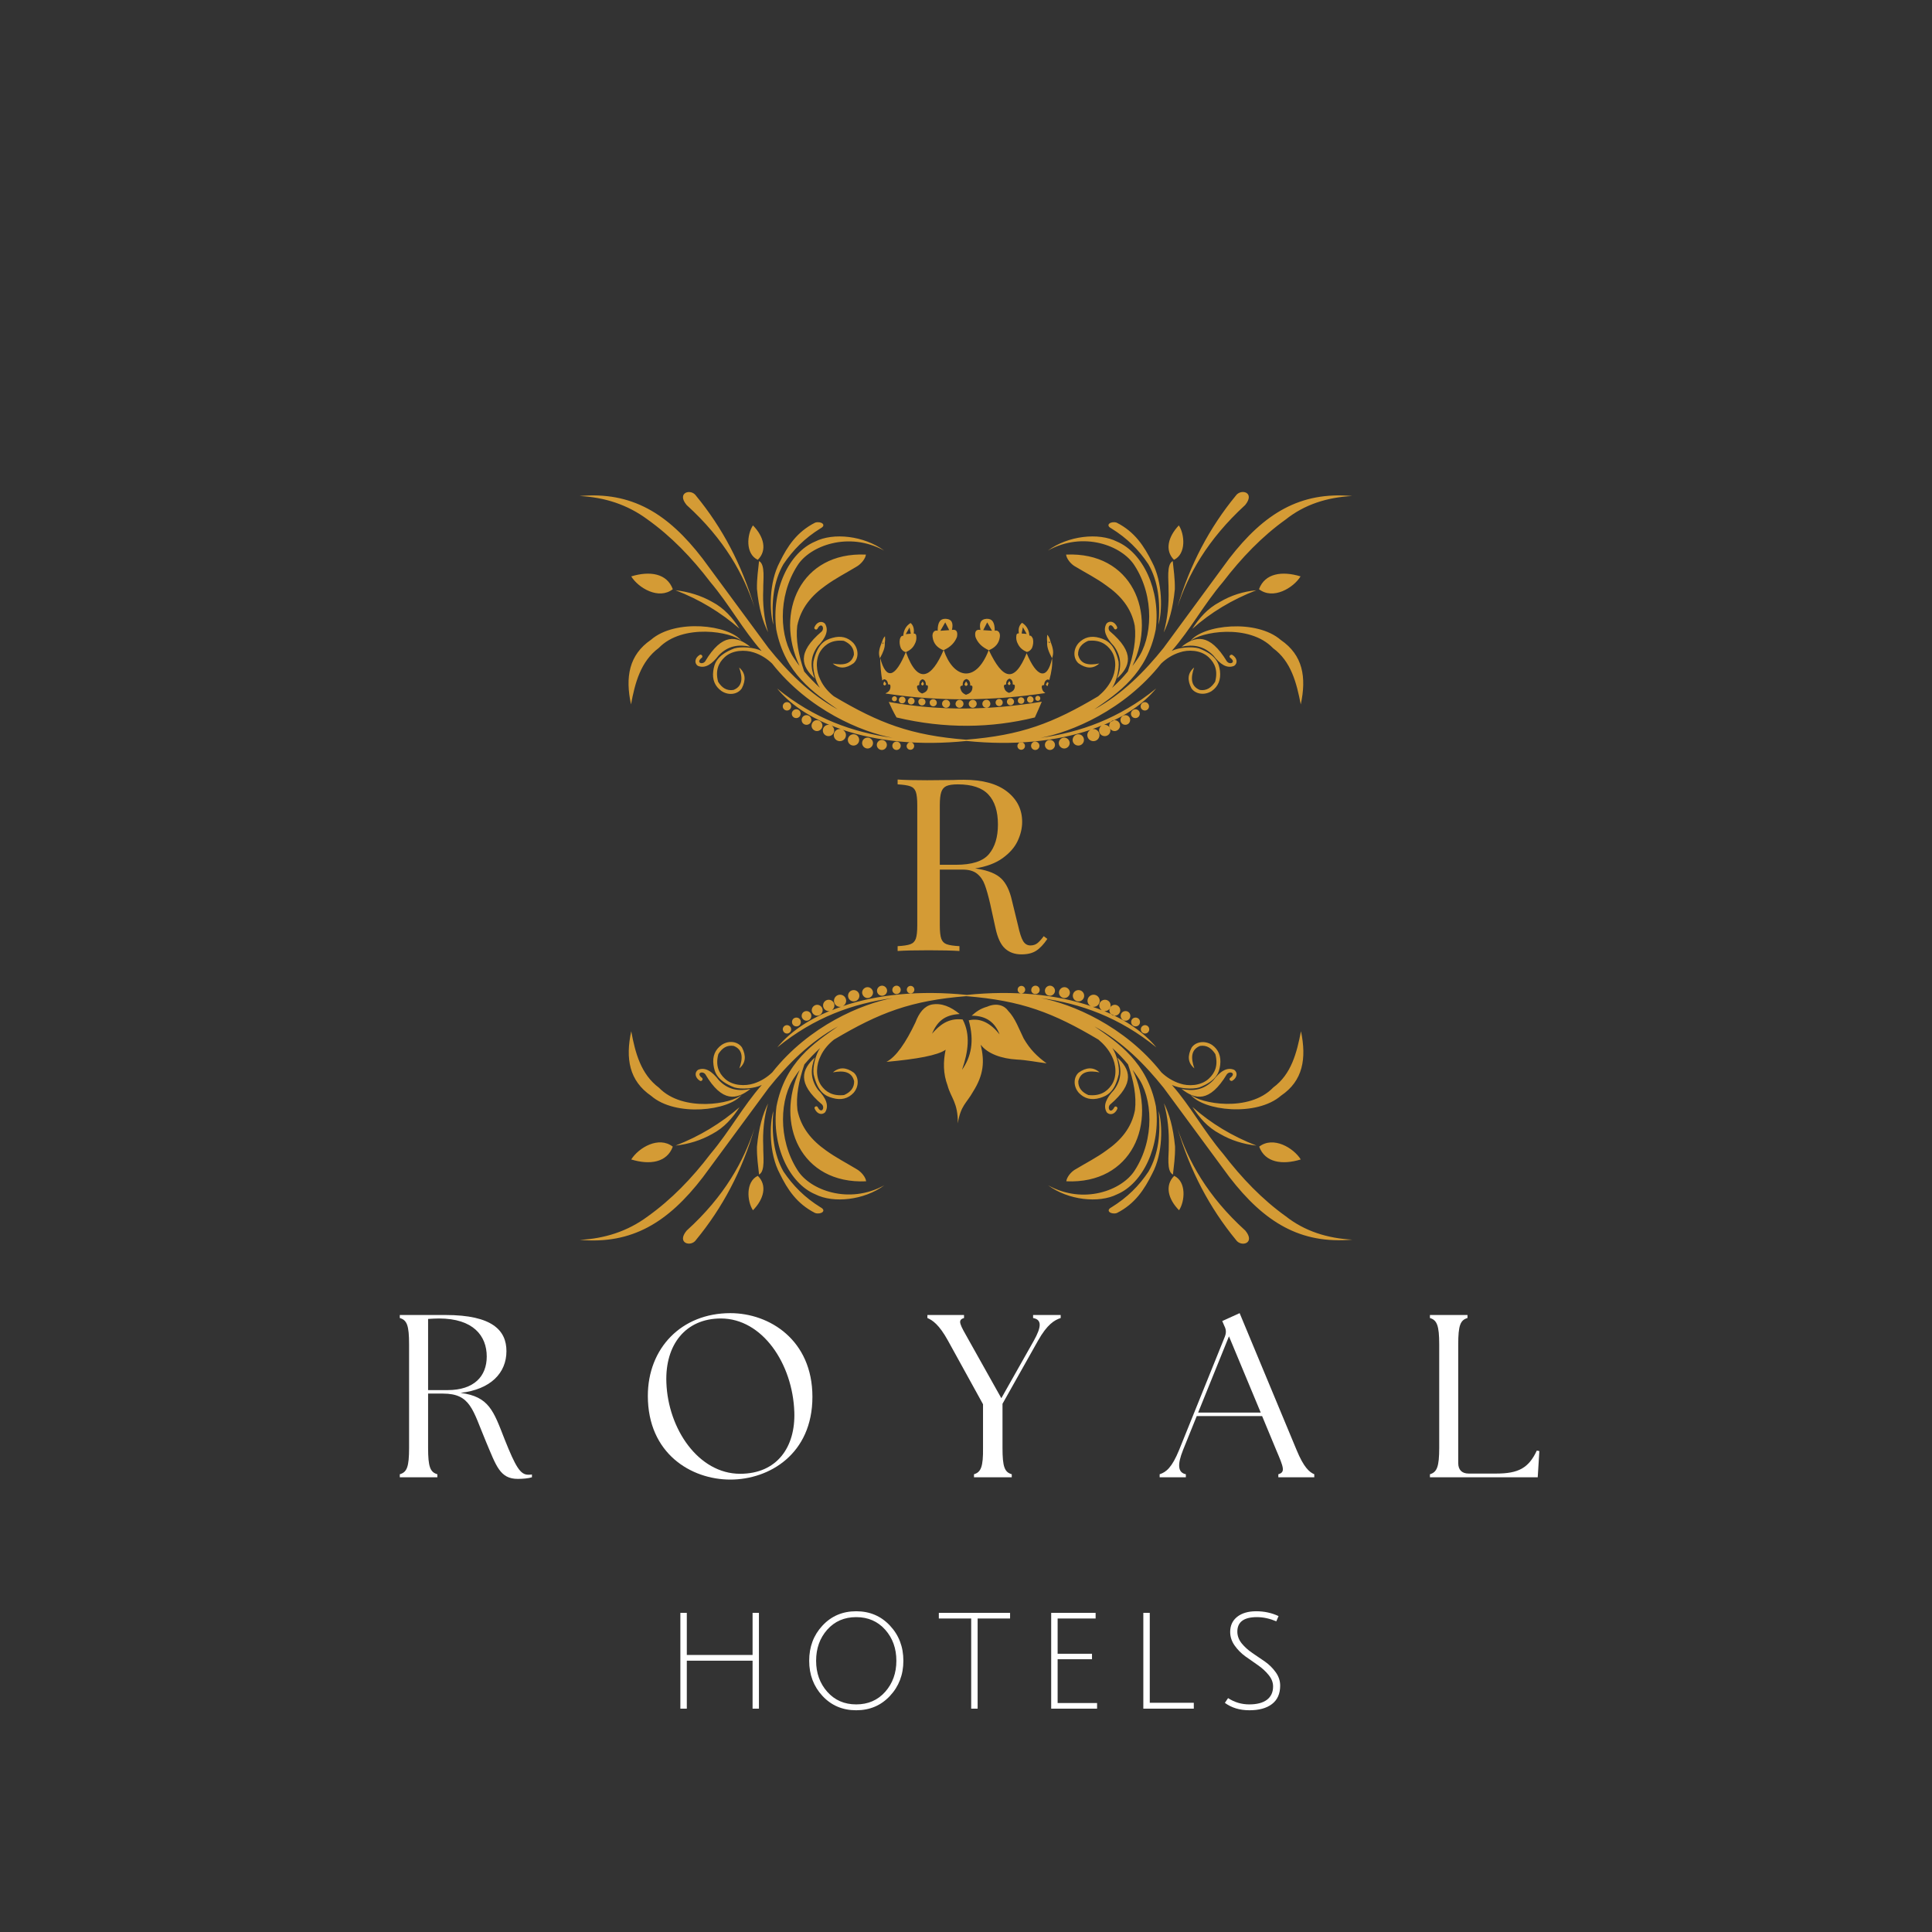 <svg xmlns="http://www.w3.org/2000/svg" xmlns:xlink="http://www.w3.org/1999/xlink" width="500" zoomAndPan="magnify" viewBox="0 0 375 375" height="500" preserveAspectRatio="xMidYMid meet" version="1.0"><rect x="0" y="0" width="375" height="375" fill="#333333" stroke="none"/><defs><g/><clipPath id="3089df6752"><path d="M 112.5 95 L 262.5 95 L 262.5 242 L 112.5 242 Z M 112.5 95 " clip-rule="nonzero"/></clipPath></defs><g clip-path="url(#3089df6752)"><path fill="#d49b35" d="M 152.75 136.281 C 153.199 136.281 153.566 136.648 153.566 137.098 C 153.566 137.547 153.199 137.91 152.75 137.91 C 152.301 137.91 151.934 137.547 151.934 137.098 C 151.934 136.648 152.301 136.281 152.75 136.281 Z M 201.434 135.059 C 201.148 135.059 200.945 135.266 200.945 135.551 C 200.945 135.836 201.148 136.039 201.434 136.039 C 201.719 136.039 201.922 135.836 201.922 135.551 C 201.922 135.266 201.719 135.059 201.434 135.059 Z M 199.965 135.141 C 199.598 135.141 199.355 135.426 199.355 135.793 C 199.355 136.16 199.641 136.406 200.008 136.406 C 200.375 136.406 200.617 136.121 200.617 135.754 C 200.578 135.387 200.293 135.141 199.965 135.141 Z M 198.172 135.344 C 197.809 135.344 197.562 135.629 197.562 135.996 C 197.562 136.363 197.848 136.609 198.215 136.609 C 198.582 136.609 198.824 136.324 198.824 135.957 C 198.824 135.629 198.539 135.344 198.172 135.344 Z M 196.137 135.508 C 195.73 135.508 195.445 135.836 195.445 136.199 C 195.445 136.609 195.77 136.895 196.137 136.895 C 196.543 136.895 196.828 136.566 196.828 136.199 C 196.828 135.836 196.504 135.508 196.137 135.508 Z M 193.938 135.672 C 193.531 135.672 193.246 135.996 193.246 136.363 C 193.246 136.77 193.57 137.055 193.938 137.055 C 194.344 137.055 194.629 136.73 194.629 136.363 C 194.629 135.996 194.344 135.672 193.938 135.672 Z M 191.453 135.836 C 191.004 135.836 190.676 136.199 190.676 136.609 C 190.676 137.055 191.043 137.383 191.453 137.383 C 191.898 137.383 192.227 137.016 192.227 136.609 C 192.227 136.16 191.859 135.793 191.453 135.836 Z M 188.805 135.836 C 188.395 135.836 188.031 136.199 188.031 136.609 C 188.031 137.016 188.395 137.383 188.805 137.383 C 189.211 137.383 189.578 137.016 189.578 136.609 C 189.578 136.199 189.25 135.836 188.805 135.836 Z M 173.609 135.141 C 173.895 135.141 174.098 135.344 174.098 135.629 C 174.098 135.914 173.895 136.121 173.609 136.121 C 173.324 136.121 173.121 135.914 173.121 135.629 C 173.121 135.387 173.363 135.141 173.609 135.141 Z M 175.117 135.223 C 175.48 135.223 175.766 135.508 175.766 135.875 C 175.766 136.242 175.48 136.527 175.117 136.527 C 174.75 136.527 174.465 136.242 174.465 135.875 C 174.465 135.508 174.75 135.223 175.117 135.223 Z M 176.867 135.426 C 177.234 135.426 177.52 135.711 177.52 136.078 C 177.52 136.445 177.234 136.73 176.867 136.73 C 176.5 136.73 176.215 136.445 176.215 136.078 C 176.258 135.711 176.543 135.426 176.867 135.426 Z M 178.945 135.551 C 179.352 135.551 179.637 135.875 179.637 136.242 C 179.637 136.648 179.312 136.934 178.945 136.934 C 178.578 136.934 178.254 136.609 178.254 136.242 C 178.211 135.875 178.539 135.551 178.945 135.551 Z M 181.145 135.711 C 181.551 135.711 181.836 136.039 181.836 136.406 C 181.836 136.812 181.512 137.098 181.145 137.098 C 180.738 137.098 180.453 136.77 180.453 136.406 C 180.41 136.039 180.738 135.711 181.145 135.711 Z M 183.629 135.836 C 184.078 135.836 184.402 136.199 184.402 136.609 C 184.402 137.055 184.039 137.383 183.629 137.383 C 183.223 137.383 182.855 137.016 182.855 136.609 C 182.855 136.16 183.184 135.836 183.629 135.836 Z M 186.238 135.836 C 186.645 135.836 187.012 136.16 187.012 136.609 C 187.012 137.016 186.684 137.383 186.238 137.383 C 185.828 137.383 185.465 137.055 185.465 136.609 C 185.504 136.16 185.828 135.836 186.238 135.836 Z M 186.277 196.82 C 184.527 195.395 182.734 194.621 180.82 194.988 C 179.395 195.312 178.414 196.535 177.684 198.449 C 175.809 202.402 173.934 205.129 172.059 206.109 C 177.926 205.578 182.039 204.844 183.547 203.746 C 183.059 206.066 183.059 208.391 183.914 210.672 C 184.566 213.117 185.953 213.973 185.91 218.047 C 186.48 214.543 187.582 214.176 188.844 211.934 C 190.961 208.594 191.125 206.027 190.352 202.77 C 191.695 204.559 194.465 205.496 197.398 205.66 C 199.191 205.742 201.23 206.148 203.145 206.395 C 201.309 205.051 199.965 203.746 198.703 201.586 C 197.809 199.793 197.074 197.637 195.688 196.207 C 194.996 195.191 193.488 194.578 191.613 195.395 C 190.188 195.801 189.375 196.453 188.602 197.145 C 191.574 197.145 193.164 198.57 194.02 200.773 C 192.309 198.652 190.352 197.512 188.031 198.043 C 189.172 202.117 188.477 205.172 186.727 207.656 C 187.949 204.113 188.395 200.773 186.848 197.879 C 184.039 197.555 182.367 198.98 180.898 200.648 C 181.879 198.367 183.223 196.984 186.277 196.82 Z M 170.836 127.688 C 172.02 132.168 173.812 131.434 175.809 126.586 C 176.461 126.301 177.113 125.895 177.52 125.078 C 177.844 124.508 177.926 123.98 177.844 123.41 C 177.805 123.125 177.723 123 177.355 122.961 C 177.477 122.066 177.273 121.371 176.746 120.922 C 175.891 121.453 175.402 122.27 175.32 123.41 C 174.992 123.367 174.789 123.613 174.668 124.062 C 174.547 124.672 174.625 125.242 174.871 125.852 C 175.117 126.219 175.402 126.504 175.848 126.586 C 178.211 133.145 180.898 131.434 183.141 126.219 C 181.879 125.73 181.184 124.875 181.023 123.695 C 180.859 122.797 181.391 122.227 182 122.43 C 182 120.719 182.531 120.066 183.59 120.109 C 184.812 120.191 185.055 121.004 184.77 122.27 C 185.586 122.105 185.953 122.555 185.75 123.613 C 185.34 124.711 184.484 125.609 183.184 126.18 C 184.934 131.477 189.293 132.941 191.898 126.219 C 193.164 125.73 193.895 124.875 194.059 123.695 C 194.223 122.797 193.691 122.227 193.082 122.43 C 193.082 120.719 192.551 120.066 191.492 120.109 C 190.312 120.191 190.027 121.004 190.312 122.27 C 189.496 122.105 189.129 122.555 189.332 123.613 C 189.742 124.754 190.598 125.609 191.941 126.219 C 194.629 131.883 196.871 132.699 199.273 126.789 C 201.188 131.434 203.266 132.207 204.203 127.77 C 203.59 126.586 203.145 125.566 203.266 124.59 C 203.184 124.062 203.227 123.695 203.266 123.207 C 203.672 123.613 203.797 124.141 203.918 124.59 C 204.449 125.934 204.57 126.75 204.203 127.77 C 204.324 128.91 204.121 130.375 203.672 132.004 C 203.59 131.965 203.512 131.883 203.387 131.883 C 202.859 132.004 202.695 132.453 202.656 132.984 C 202.328 132.941 202.164 133.105 202.207 133.43 C 202.289 133.918 202.449 134.246 202.859 134.488 L 202.859 134.531 C 192.633 136.039 182.324 136.199 171.898 134.613 L 171.898 134.57 C 172.426 134.328 172.793 134 172.836 133.391 C 172.836 133.023 172.875 132.777 172.387 132.859 C 172.305 132.207 172.059 131.883 171.57 131.844 C 171.449 131.922 171.328 132.004 171.246 132.086 C 171 130.699 170.879 129.273 170.836 127.688 L 170.797 127.77 C 170.473 126.832 170.594 126.059 171.121 124.793 C 171.285 124.348 171.406 123.855 171.773 123.492 C 171.816 123.98 171.816 124.305 171.734 124.793 C 171.816 125.691 171.406 126.629 170.836 127.688 Z M 171.285 124.957 L 171.449 124.957 L 171.449 124.59 C 171.449 124.551 171.328 124.875 171.285 124.957 Z M 175.809 123.082 L 176.785 123 L 176.543 121.781 Z M 184.242 122.309 L 183.469 120.801 L 182.531 122.43 Z M 190.84 122.309 L 192.551 122.43 L 191.613 120.801 Z M 199.805 123.367 C 199.723 122.227 199.234 121.414 198.379 120.883 C 197.848 121.332 197.602 122.023 197.766 122.922 C 197.359 122.961 197.316 123.082 197.277 123.367 C 197.195 123.898 197.277 124.469 197.602 125.039 C 198.012 125.852 198.664 126.262 199.312 126.547 C 199.762 126.465 200.047 126.18 200.293 125.812 C 200.535 125.242 200.617 124.633 200.496 124.02 C 200.332 123.57 200.09 123.328 199.805 123.367 Z M 199.273 123.043 L 198.539 121.738 L 198.297 122.961 Z M 203.797 124.793 C 203.754 124.754 203.59 124.387 203.59 124.387 L 203.59 124.793 Z M 202.207 136.199 C 201.801 137.18 201.352 138.195 200.863 139.258 C 192.387 141.332 183.469 141.496 174.016 139.258 C 173.406 138.195 172.914 137.18 172.508 136.242 C 182.57 138.074 192.43 137.832 202.207 136.199 Z M 178.414 132.984 C 178.09 132.984 177.926 133.145 178.008 133.473 C 178.129 134.043 178.375 134.367 178.984 134.613 C 179.555 134.41 179.965 134.164 180.086 133.594 C 180.125 133.227 180.207 132.984 179.719 132.984 C 179.719 132.332 179.516 131.965 179.066 131.84 C 178.539 132.004 178.414 132.453 178.414 132.984 Z M 178.902 132.617 C 178.824 132.617 178.781 132.656 178.781 132.738 C 178.824 132.902 178.902 132.984 179.027 133.062 C 179.188 133.023 179.27 132.941 179.312 132.777 C 179.312 132.699 179.352 132.617 179.23 132.617 C 179.23 132.453 179.188 132.332 179.066 132.332 C 178.945 132.371 178.902 132.492 178.902 132.617 Z M 186.848 133.062 C 186.523 133.062 186.32 133.27 186.398 133.594 C 186.562 134.203 186.809 134.57 187.5 134.855 C 188.109 134.652 188.602 134.367 188.723 133.715 C 188.762 133.309 188.844 133.023 188.316 133.062 C 188.355 132.371 188.109 131.922 187.582 131.801 C 186.969 131.965 186.848 132.453 186.848 133.062 Z M 187.336 132.656 C 187.254 132.656 187.176 132.699 187.215 132.82 C 187.254 132.984 187.336 133.105 187.5 133.145 C 187.664 133.105 187.785 133.023 187.824 132.82 C 187.824 132.699 187.867 132.656 187.703 132.656 C 187.703 132.453 187.664 132.332 187.5 132.332 C 187.379 132.371 187.336 132.535 187.336 132.656 Z M 195.281 132.859 C 194.957 132.859 194.793 133.023 194.875 133.348 C 194.996 133.918 195.242 134.246 195.852 134.488 C 196.422 134.285 196.828 134.043 196.953 133.473 C 196.992 133.105 197.074 132.859 196.586 132.859 C 196.586 132.207 196.383 131.844 195.934 131.719 C 195.402 131.922 195.281 132.371 195.281 132.859 Z M 195.73 132.535 C 195.648 132.535 195.605 132.574 195.605 132.656 C 195.648 132.82 195.73 132.902 195.852 132.984 C 196.016 132.941 196.098 132.859 196.137 132.699 C 196.137 132.617 196.176 132.535 196.055 132.535 C 196.055 132.371 196.016 132.25 195.891 132.25 C 195.77 132.289 195.73 132.414 195.73 132.535 Z M 203.512 132.617 C 203.512 132.535 203.43 132.453 203.348 132.414 C 203.184 132.453 203.145 132.574 203.145 132.699 C 203.062 132.699 203.02 132.738 203.02 132.82 C 203.062 132.984 203.102 133.062 203.266 133.145 L 203.348 133.145 C 203.387 132.941 203.469 132.777 203.512 132.617 Z M 171.531 132.656 C 171.449 132.656 171.406 132.738 171.449 132.777 C 171.488 132.941 171.57 132.984 171.734 133.062 C 171.855 132.984 171.98 132.902 171.98 132.738 C 171.98 132.617 171.98 132.574 171.855 132.574 C 171.855 132.414 171.773 132.289 171.652 132.289 C 171.531 132.414 171.488 132.535 171.531 132.656 Z M 152.75 200.609 C 153.199 200.609 153.566 200.242 153.566 199.793 C 153.566 199.348 153.199 198.98 152.75 198.98 C 152.301 198.98 151.934 199.348 151.934 199.793 C 151.977 200.242 152.301 200.609 152.75 200.609 Z M 222.25 200.609 C 221.801 200.609 221.434 200.242 221.434 199.793 C 221.434 199.348 221.801 198.98 222.25 198.98 C 222.699 198.98 223.066 199.348 223.066 199.793 C 223.066 200.242 222.699 200.609 222.25 200.609 Z M 262.5 240.613 C 252.398 241.512 245.43 237.273 238.629 228.473 L 225.875 211.16 C 222.25 206.637 217.934 202.238 212.434 199.223 C 217.035 202.441 222.656 206.109 224.367 214.746 C 225.348 222.445 221.844 229.695 216.832 231.816 C 213.289 233.605 207.34 232.957 203.43 230.062 C 210.312 233.891 217.809 231.039 220.254 227.172 C 224.207 221.059 223.715 213.035 220.785 208.961 C 220.5 208.512 220.172 208.105 219.848 207.656 C 224.734 218.086 219.645 229.859 206.973 229.289 C 207.016 228.598 207.828 227.414 208.887 226.887 C 210.844 225.703 212.879 224.684 214.754 223.301 C 217.566 221.344 219.645 218.902 220.293 215.477 C 220.621 212.789 220.051 209.816 218.949 206.598 C 218.012 205.457 216.996 204.398 215.895 203.418 C 216.793 204.684 217.32 207.129 217.156 208.512 C 216.344 212.098 214.797 212.707 213.492 213.117 C 211.82 213.605 210.477 213.238 209.418 212.137 C 208.277 210.875 208.359 209.082 209.375 208.188 C 210.801 207.168 212.188 207.047 213.41 208.145 C 211.332 207.738 209.742 207.984 209.297 209.855 C 209.254 211.16 210.027 212.016 211.25 212.547 C 213.41 212.789 214.797 211.977 215.73 210.629 C 216.914 208.918 216.586 206.516 215.812 205.008 C 215.16 203.664 214.184 202.605 213.207 201.789 C 204.367 196.535 198.254 194.211 187.539 193.355 C 176.828 194.211 170.715 196.535 161.875 201.789 C 160.855 202.605 159.879 203.664 159.27 205.008 C 158.492 206.516 158.207 208.918 159.348 210.629 C 160.285 211.977 161.672 212.789 163.832 212.547 C 165.055 212.016 165.828 211.16 165.785 209.855 C 165.34 208.023 163.75 207.738 161.672 208.145 C 162.934 207.047 164.277 207.168 165.703 208.188 C 166.684 209.043 166.805 210.836 165.664 212.137 C 164.605 213.238 163.262 213.605 161.59 213.117 C 160.285 212.75 158.738 212.098 157.922 208.512 C 157.719 207.129 158.289 204.684 159.188 203.418 C 158.086 204.438 157.066 205.496 156.133 206.598 C 155.031 209.816 154.461 212.789 154.785 215.477 C 155.48 218.902 157.559 221.344 160.328 223.301 C 162.242 224.684 164.238 225.703 166.195 226.887 C 167.254 227.457 168.066 228.598 168.109 229.289 C 155.438 229.859 150.348 218.086 155.234 207.656 C 154.91 208.062 154.582 208.512 154.297 208.961 C 151.363 213.035 150.875 221.059 154.828 227.172 C 157.23 231 164.77 233.852 171.652 230.062 C 167.742 232.957 161.793 233.605 158.25 231.816 C 153.199 229.695 149.734 222.445 150.715 214.746 C 152.383 206.148 158.047 202.441 162.648 199.223 C 157.148 202.238 152.832 206.637 149.207 211.16 L 136.414 228.516 C 129.652 237.312 122.645 241.551 112.539 240.656 C 117.348 240.41 121.789 239.027 125.738 236.094 C 130.305 232.832 134.297 228.719 137.922 223.953 C 141.629 219.551 144.234 214.703 147.859 210.59 C 146.477 211.281 143.949 211.484 142.566 211.078 C 139.102 209.734 138.695 208.105 138.492 206.719 C 138.246 205.008 138.816 203.703 140.082 202.809 C 141.547 201.832 143.297 202.199 144.031 203.34 C 144.848 204.926 144.766 206.312 143.504 207.371 C 144.234 205.375 144.195 203.703 142.402 203.012 C 141.098 202.809 140.16 203.418 139.43 204.602 C 138.859 206.762 139.469 208.227 140.691 209.367 C 142.199 210.793 144.684 210.836 146.312 210.305 C 147.738 209.855 148.961 209.043 149.898 208.145 C 157.066 199.062 167.336 194.824 173.281 193.723 C 165.582 194.781 158.086 197.43 150.875 203.297 C 153.238 200.406 156.742 198 161.062 196.211 C 160.98 196.211 160.898 196.25 160.855 196.25 C 160.246 196.25 159.758 195.762 159.758 195.148 C 159.758 194.539 160.246 194.051 160.855 194.051 C 161.469 194.051 161.957 194.539 161.957 195.148 C 161.957 195.559 161.754 195.883 161.469 196.086 C 162.039 195.844 162.609 195.637 163.219 195.434 L 163.059 195.434 C 162.406 195.434 161.875 194.906 161.875 194.254 C 161.875 193.602 162.406 193.07 163.059 193.07 C 163.707 193.07 164.238 193.602 164.238 194.254 C 164.238 194.703 163.992 195.066 163.629 195.273 C 170.266 193.031 178.539 192.176 187.664 193.113 C 196.789 192.176 205.059 193.031 211.699 195.273 C 211.332 195.066 211.086 194.703 211.086 194.254 C 211.086 193.602 211.617 193.07 212.27 193.07 C 212.922 193.07 213.449 193.602 213.449 194.254 C 213.449 194.906 212.922 195.434 212.27 195.434 L 212.105 195.434 C 212.719 195.637 213.289 195.844 213.859 196.086 C 213.574 195.883 213.367 195.559 213.367 195.148 C 213.367 194.539 213.859 194.051 214.469 194.051 C 215.082 194.051 215.57 194.539 215.57 195.148 C 215.57 195.762 215.082 196.25 214.469 196.25 C 214.387 196.25 214.305 196.25 214.266 196.211 C 218.582 198 222.047 200.406 224.449 203.297 C 217.238 197.43 209.703 194.781 202.043 193.723 C 207.949 194.824 218.258 199.062 225.426 208.145 C 226.363 209.043 227.586 209.855 229.012 210.305 C 230.641 210.875 233.086 210.793 234.633 209.367 C 235.855 208.227 236.469 206.762 235.898 204.602 C 235.164 203.461 234.227 202.809 232.922 203.012 C 231.133 203.746 231.133 205.375 231.824 207.371 C 230.52 206.27 230.48 204.926 231.293 203.34 C 232.027 202.238 233.777 201.871 235.246 202.809 C 236.508 203.703 237.039 205.008 236.836 206.719 C 236.633 208.062 236.266 209.734 232.762 211.078 C 231.375 211.484 228.891 211.281 227.465 210.59 C 231.09 214.703 233.656 219.551 237.406 223.953 C 241.031 228.68 245.023 232.832 249.586 236.094 C 253.254 238.984 257.691 240.371 262.5 240.613 Z M 224.898 215.641 C 225.305 220.043 224.855 224.035 222.941 227.375 C 221.07 230.184 218.828 232.426 215.73 234.34 C 214.43 235.031 215.773 235.809 216.793 235.441 C 220.336 233.648 222.129 230.836 223.637 227.82 C 225.793 223.789 225.633 218.207 224.898 215.641 Z M 228.566 219.023 C 231.008 227.293 234.797 234.461 239.891 240.656 C 240.867 242.121 243.762 241.348 241.723 238.863 C 234.309 232.141 230.641 225.336 228.566 219.023 Z M 252.52 200.16 C 251.703 204.355 250.645 208.512 247.141 211.078 C 242.457 215.969 232.922 214.215 231.051 212.422 C 233.492 215.641 243.922 216.781 248.648 212.668 C 252.926 209.773 253.617 205.457 252.52 200.16 Z M 216.871 205.254 C 217.727 207.371 217.77 209.488 216.223 211.566 C 214.754 213.117 214.02 214.621 214.836 215.926 C 215.445 216.539 216.426 216.293 216.871 215.234 C 216.996 214.867 216.508 214.582 216.301 214.906 C 215.57 216.332 214.836 215.113 215.445 214.418 C 220.418 210.184 219.316 207.535 216.871 205.254 Z M 229.34 211.363 C 231.988 213.441 234.758 214.094 238.137 208.512 C 238.707 207.777 240.055 208.309 238.75 209.246 C 238.465 209.531 238.871 209.938 239.199 209.773 C 240.176 209.164 240.258 208.145 239.562 207.656 C 238.137 207.047 236.793 207.984 235.488 209.695 C 233.656 211.566 231.578 211.852 229.34 211.363 Z M 227.668 227.984 C 227.832 226.395 228.117 224.562 228.074 222.527 C 227.711 218.738 226.934 216.172 225.918 214.133 C 226.691 216.902 226.934 219.758 226.855 222.402 C 226.895 224.238 226.363 227.332 227.668 227.984 Z M 243.883 222.363 C 239.156 220.531 235.043 218.047 231.457 214.867 C 232.801 216.945 234.391 218.82 236.793 220.082 C 238.953 221.344 241.316 222.078 243.883 222.363 Z M 252.477 225.051 C 251.094 222.812 247.141 220.449 244.41 222.566 C 245.551 225.664 248.895 226.152 252.477 225.051 Z M 228.852 234.91 C 229.992 233.199 230.316 229.371 227.914 228.23 C 226.039 230.105 226.73 232.75 228.852 234.91 Z M 198.254 192.828 C 198.664 192.828 198.988 192.5 198.988 192.094 C 198.988 191.688 198.664 191.359 198.254 191.359 C 197.848 191.359 197.523 191.688 197.523 192.094 C 197.523 192.5 197.848 192.828 198.254 192.828 Z M 200.984 192.949 C 201.434 192.949 201.801 192.582 201.801 192.137 C 201.801 191.688 201.434 191.32 200.984 191.32 C 200.535 191.32 200.168 191.688 200.168 192.137 C 200.129 192.582 200.496 192.949 200.984 192.949 Z M 203.797 193.277 C 204.324 193.277 204.773 192.828 204.773 192.297 C 204.773 191.77 204.324 191.32 203.797 191.32 C 203.266 191.32 202.816 191.77 202.816 192.297 C 202.816 192.867 203.266 193.277 203.797 193.277 Z M 206.605 193.723 C 207.176 193.723 207.664 193.234 207.664 192.664 C 207.664 192.094 207.176 191.605 206.605 191.605 C 206.035 191.605 205.547 192.094 205.547 192.664 C 205.547 193.234 206.035 193.723 206.605 193.723 Z M 209.336 194.375 C 209.945 194.375 210.438 193.887 210.438 193.277 C 210.438 192.664 209.945 192.176 209.336 192.176 C 208.727 192.176 208.234 192.664 208.234 193.277 C 208.234 193.887 208.727 194.375 209.336 194.375 Z M 216.383 197.145 C 216.953 197.145 217.441 196.656 217.441 196.086 C 217.441 195.516 216.953 195.027 216.383 195.027 C 215.812 195.027 215.324 195.516 215.324 196.086 C 215.324 196.656 215.812 197.145 216.383 197.145 Z M 218.461 198.125 C 218.992 198.125 219.398 197.715 219.398 197.188 C 219.398 196.656 218.992 196.25 218.461 196.25 C 217.934 196.25 217.523 196.656 217.523 197.188 C 217.523 197.676 217.934 198.125 218.461 198.125 Z M 220.418 199.223 C 220.906 199.223 221.273 198.855 221.273 198.367 C 221.273 197.879 220.906 197.512 220.418 197.512 C 219.93 197.512 219.562 197.879 219.562 198.367 C 219.562 198.855 219.93 199.223 220.418 199.223 Z M 150.102 215.641 C 149.367 218.168 149.207 223.789 151.363 227.82 C 152.832 230.836 154.664 233.648 158.207 235.441 C 159.27 235.809 160.57 235.031 159.27 234.34 C 156.172 232.426 153.93 230.145 152.059 227.375 C 150.184 224.035 149.734 220.043 150.102 215.641 Z M 146.434 219.023 C 144.359 225.336 140.691 232.141 133.277 238.863 C 131.238 241.309 134.133 242.121 135.109 240.656 C 140.203 234.461 144.031 227.293 146.434 219.023 Z M 122.523 200.16 C 121.383 205.457 122.113 209.773 126.391 212.707 C 131.117 216.824 141.547 215.641 143.992 212.465 C 142.117 214.258 132.586 215.969 127.898 211.121 C 124.395 208.512 123.297 204.355 122.523 200.16 Z M 158.168 205.254 C 155.684 207.535 154.582 210.184 159.555 214.379 C 160.164 215.07 159.43 216.293 158.699 214.867 C 158.453 214.543 157.965 214.867 158.129 215.191 C 158.574 216.254 159.555 216.496 160.164 215.887 C 160.98 214.582 160.285 213.074 158.777 211.527 C 157.273 209.488 157.312 207.371 158.168 205.254 Z M 145.66 211.363 C 143.422 211.852 141.344 211.566 139.551 209.695 C 138.246 207.984 136.902 207.047 135.477 207.656 C 134.785 208.145 134.867 209.164 135.844 209.773 C 136.168 209.98 136.535 209.531 136.293 209.246 C 135.027 208.309 136.332 207.777 136.902 208.512 C 140.203 214.094 143.012 213.441 145.66 211.363 Z M 147.332 227.984 C 148.594 227.332 148.105 224.238 148.145 222.445 C 148.023 219.758 148.27 216.945 149.082 214.176 C 148.066 216.211 147.289 218.738 146.926 222.566 C 146.883 224.562 147.168 226.395 147.332 227.984 Z M 131.117 222.363 C 133.645 222.078 136.047 221.344 138.207 220.121 C 140.609 218.859 142.199 216.984 143.543 214.906 C 139.957 218.004 135.844 220.531 131.117 222.363 Z M 122.523 225.051 C 126.105 226.152 129.449 225.664 130.59 222.566 C 127.859 220.449 123.949 222.77 122.523 225.051 Z M 146.148 234.91 C 148.27 232.75 148.961 230.062 147.086 228.23 C 144.684 229.371 145.008 233.199 146.148 234.91 Z M 176.746 192.828 C 177.152 192.828 177.477 192.5 177.477 192.094 C 177.477 191.688 177.152 191.359 176.746 191.359 C 176.336 191.359 176.012 191.688 176.012 192.094 C 176.012 192.5 176.336 192.828 176.746 192.828 Z M 174.016 192.949 C 174.465 192.949 174.832 192.582 174.832 192.137 C 174.832 191.688 174.465 191.32 174.016 191.32 C 173.566 191.32 173.199 191.688 173.199 192.137 C 173.199 192.582 173.566 192.949 174.016 192.949 Z M 171.203 193.277 C 171.734 193.277 172.184 192.828 172.184 192.297 C 172.184 191.77 171.734 191.32 171.203 191.32 C 170.676 191.32 170.227 191.77 170.227 192.297 C 170.227 192.867 170.676 193.277 171.203 193.277 Z M 168.395 193.723 C 168.965 193.723 169.453 193.234 169.453 192.664 C 169.453 192.094 168.965 191.605 168.395 191.605 C 167.824 191.605 167.336 192.094 167.336 192.664 C 167.375 193.234 167.824 193.723 168.395 193.723 Z M 165.703 194.375 C 166.316 194.375 166.805 193.887 166.805 193.277 C 166.805 192.664 166.316 192.176 165.703 192.176 C 165.094 192.176 164.605 192.664 164.605 193.277 C 164.605 193.887 165.094 194.375 165.703 194.375 Z M 158.617 197.145 C 159.188 197.145 159.676 196.656 159.676 196.086 C 159.676 195.516 159.188 195.027 158.617 195.027 C 158.047 195.027 157.559 195.516 157.559 196.086 C 157.559 196.656 158.047 197.145 158.617 197.145 Z M 156.539 198.125 C 157.066 198.125 157.477 197.715 157.477 197.188 C 157.477 196.656 157.066 196.25 156.539 196.25 C 156.008 196.25 155.602 196.656 155.602 197.188 C 155.602 197.676 156.051 198.125 156.539 198.125 Z M 154.582 199.223 C 155.07 199.223 155.438 198.855 155.438 198.367 C 155.438 197.879 155.07 197.512 154.582 197.512 C 154.094 197.512 153.727 197.879 153.727 198.367 C 153.727 198.855 154.094 199.223 154.582 199.223 Z M 222.211 136.281 C 221.762 136.281 221.395 136.648 221.395 137.098 C 221.395 137.547 221.762 137.91 222.211 137.91 C 222.656 137.91 223.023 137.547 223.023 137.098 C 223.023 136.648 222.656 136.281 222.211 136.281 Z M 262.461 96.277 C 252.355 95.379 245.391 99.617 238.586 108.418 L 225.836 125.773 C 222.211 130.293 217.891 134.695 212.391 137.707 C 216.996 134.488 222.617 130.824 224.328 122.188 C 225.305 114.488 221.801 107.234 216.793 105.117 C 213.246 103.324 207.301 103.977 203.387 106.867 C 210.273 103.039 217.77 105.891 220.215 109.762 C 224.164 115.871 223.676 123.898 220.742 127.973 C 220.457 128.418 220.133 128.828 219.805 129.273 C 224.695 118.848 219.602 107.074 206.934 107.645 C 206.973 108.336 207.789 109.516 208.848 110.047 C 210.801 111.227 212.84 112.246 214.715 113.633 C 217.523 115.586 219.602 118.031 220.254 121.453 C 220.578 124.141 220.008 127.117 218.91 130.336 C 217.973 131.477 216.953 132.535 215.855 133.512 C 216.75 132.25 217.281 129.805 217.117 128.418 C 216.301 124.836 214.754 124.223 213.449 123.816 C 211.781 123.328 210.438 123.695 209.375 124.793 C 208.234 126.059 208.316 127.848 209.336 128.746 C 210.762 129.766 212.148 129.887 213.367 128.785 C 211.293 129.195 209.703 128.949 209.254 127.074 C 209.215 125.773 209.988 124.918 211.211 124.387 C 213.367 124.141 214.754 124.957 215.691 126.301 C 216.871 128.012 216.547 130.414 215.773 131.922 C 215.121 133.27 214.145 134.328 213.164 135.141 C 204.324 140.398 198.215 142.719 187.5 143.574 C 176.785 142.719 170.676 140.398 161.836 135.141 C 160.816 134.328 159.84 133.27 159.227 131.922 C 158.453 130.414 158.168 128.012 159.309 126.301 C 160.246 124.957 161.633 124.141 163.789 124.387 C 165.012 124.918 165.785 125.773 165.746 127.074 C 165.297 128.91 163.707 129.195 161.633 128.785 C 162.895 129.887 164.238 129.766 165.664 128.746 C 166.641 127.891 166.766 126.098 165.625 124.793 C 164.562 123.695 163.219 123.328 161.551 123.816 C 160.246 124.184 158.699 124.836 157.883 128.418 C 157.68 129.805 158.25 132.25 159.145 133.512 C 158.047 132.492 157.027 131.434 156.09 130.336 C 154.992 127.117 154.422 124.141 154.746 121.453 C 155.438 118.031 157.516 115.586 160.285 113.633 C 162.203 112.246 164.199 111.227 166.152 110.047 C 167.211 109.477 168.027 108.336 168.066 107.645 C 155.398 107.074 150.305 118.848 155.195 129.273 C 154.867 128.867 154.543 128.418 154.258 127.973 C 151.324 123.898 150.836 115.871 154.785 109.762 C 157.191 105.934 164.727 103.082 171.613 106.867 C 167.699 103.977 161.754 103.324 158.207 105.117 C 153.156 107.234 149.695 114.488 150.672 122.188 C 152.344 130.781 158.004 134.488 162.609 137.707 C 157.109 134.695 152.789 130.293 149.164 125.773 L 136.371 108.418 C 129.609 99.617 122.602 95.379 112.5 96.277 C 117.309 96.52 121.746 97.906 125.699 100.84 C 130.262 104.098 134.254 108.215 137.879 112.98 C 141.586 117.379 144.195 122.227 147.82 126.344 C 146.434 125.648 143.91 125.445 142.523 125.852 C 139.062 127.199 138.652 128.828 138.449 130.211 C 138.207 131.922 138.777 133.227 140.039 134.125 C 141.508 135.102 143.258 134.734 143.992 133.594 C 144.805 132.004 144.723 130.621 143.461 129.559 C 144.195 131.555 144.152 133.227 142.363 133.918 C 141.059 134.125 140.121 133.512 139.387 132.332 C 138.816 130.172 139.43 128.703 140.652 127.562 C 142.156 126.137 144.645 126.098 146.273 126.629 C 147.699 127.074 148.922 127.891 149.855 128.785 C 157.027 137.871 167.293 142.109 173.242 143.207 C 165.543 142.148 158.047 139.5 150.836 133.633 C 153.199 136.527 156.703 138.93 161.02 140.723 C 160.938 140.723 160.855 140.684 160.816 140.684 C 160.203 140.684 159.715 141.172 159.715 141.781 C 159.715 142.395 160.203 142.883 160.816 142.883 C 161.426 142.883 161.918 142.395 161.918 141.781 C 161.918 141.375 161.711 141.047 161.426 140.844 C 161.996 141.09 162.566 141.293 163.18 141.496 L 163.016 141.496 C 162.363 141.496 161.836 142.027 161.836 142.68 C 161.836 143.332 162.363 143.859 163.016 143.859 C 163.668 143.859 164.199 143.332 164.199 142.68 C 164.199 142.23 163.953 141.863 163.586 141.66 C 170.227 143.902 178.496 144.758 187.621 143.82 C 196.746 144.758 205.02 143.902 211.656 141.66 C 211.293 141.863 211.047 142.23 211.047 142.68 C 211.047 143.332 211.578 143.859 212.227 143.859 C 212.879 143.859 213.41 143.332 213.41 142.68 C 213.41 142.027 212.879 141.496 212.227 141.496 L 212.066 141.496 C 212.676 141.293 213.246 141.09 213.816 140.844 C 213.531 141.047 213.328 141.375 213.328 141.781 C 213.328 142.395 213.816 142.883 214.43 142.883 C 215.039 142.883 215.527 142.395 215.527 141.781 C 215.527 141.172 215.039 140.684 214.43 140.684 C 214.348 140.684 214.266 140.684 214.223 140.723 C 218.543 138.93 222.004 136.527 224.41 133.633 C 217.199 139.5 209.66 142.148 202.004 143.207 C 207.91 142.109 218.219 137.871 225.387 128.785 C 226.324 127.891 227.547 127.074 228.973 126.629 C 230.602 126.059 233.047 126.137 234.594 127.562 C 235.816 128.703 236.426 130.172 235.855 132.332 C 235.125 133.473 234.188 134.125 232.883 133.918 C 231.09 133.188 231.09 131.559 231.781 129.559 C 230.48 130.66 230.438 132.004 231.254 133.594 C 231.988 134.695 233.738 135.059 235.203 134.125 C 236.469 133.227 236.996 131.922 236.793 130.211 C 236.59 128.867 236.223 127.199 232.719 125.852 C 231.336 125.445 228.852 125.648 227.426 126.344 C 231.051 122.227 233.617 117.379 237.363 112.98 C 240.988 108.254 244.98 104.098 249.547 100.84 C 253.211 97.906 257.652 96.52 262.461 96.277 Z M 224.855 121.25 C 225.266 116.852 224.816 112.859 222.902 109.516 C 221.027 106.707 218.789 104.465 215.691 102.551 C 214.387 101.859 215.73 101.086 216.75 101.449 C 220.293 103.242 222.086 106.055 223.594 109.07 C 225.754 113.102 225.59 118.723 224.855 121.25 Z M 228.523 117.867 C 230.969 109.598 234.758 102.43 239.848 96.234 C 240.828 94.77 243.719 95.543 241.684 98.027 C 234.309 104.793 230.602 111.555 228.523 117.867 Z M 252.477 136.73 C 251.664 132.535 250.605 128.379 247.102 125.812 C 242.414 120.926 232.883 122.676 231.008 124.469 C 233.453 121.25 243.883 120.109 248.609 124.223 C 252.887 127.156 253.617 131.434 252.477 136.73 Z M 216.832 131.68 C 217.688 129.559 217.727 127.441 216.18 125.363 C 214.715 123.816 213.98 122.309 214.797 121.004 C 215.406 120.395 216.383 120.637 216.832 121.699 C 216.953 122.066 216.465 122.352 216.262 122.023 C 215.527 120.598 214.797 121.82 215.406 122.512 C 220.418 126.75 219.316 129.398 216.832 131.68 Z M 229.34 125.527 C 231.988 123.449 234.758 122.797 238.137 128.379 C 238.707 129.113 240.055 128.582 238.75 127.645 C 238.465 127.359 238.871 126.953 239.199 127.117 C 240.176 127.727 240.258 128.746 239.562 129.234 C 238.137 129.844 236.793 128.91 235.488 127.199 C 233.656 125.363 231.578 125.039 229.34 125.527 Z M 227.629 108.906 C 227.789 110.496 228.074 112.328 228.035 114.363 C 227.668 118.152 226.895 120.719 225.875 122.758 C 226.648 119.988 226.895 117.137 226.812 114.488 C 226.855 112.652 226.363 109.559 227.629 108.906 Z M 243.84 114.57 C 239.117 116.402 235 118.887 231.418 122.066 C 232.762 119.988 234.348 118.113 236.754 116.852 C 238.953 115.547 241.316 114.812 243.84 114.57 Z M 252.438 111.879 C 251.051 114.121 247.102 116.484 244.371 114.363 C 245.512 111.27 248.852 110.781 252.438 111.879 Z M 228.809 101.98 C 229.949 103.691 230.277 107.52 227.871 108.66 C 226.039 106.828 226.73 104.18 228.809 101.98 Z M 198.215 144.062 C 198.621 144.062 198.949 144.391 198.949 144.797 C 198.949 145.203 198.621 145.531 198.215 145.531 C 197.809 145.531 197.48 145.203 197.48 144.797 C 197.48 144.391 197.809 144.062 198.215 144.062 Z M 200.945 143.941 C 201.391 143.941 201.758 144.309 201.758 144.758 C 201.758 145.203 201.391 145.57 200.945 145.57 C 200.496 145.57 200.129 145.203 200.129 144.758 C 200.129 144.309 200.496 143.941 200.945 143.941 Z M 203.797 143.617 C 204.324 143.617 204.773 144.062 204.773 144.594 C 204.773 145.121 204.324 145.57 203.797 145.57 C 203.266 145.57 202.816 145.121 202.816 144.594 C 202.816 144.062 203.227 143.617 203.797 143.617 Z M 206.566 143.168 C 207.137 143.168 207.625 143.656 207.625 144.227 C 207.625 144.797 207.137 145.285 206.566 145.285 C 205.996 145.285 205.508 144.797 205.508 144.227 C 205.508 143.656 205.996 143.168 206.566 143.168 Z M 209.297 142.516 C 209.906 142.516 210.395 143.004 210.395 143.617 C 210.395 144.227 209.906 144.715 209.297 144.715 C 208.684 144.715 208.195 144.227 208.195 143.617 C 208.195 143.047 208.684 142.516 209.297 142.516 Z M 216.344 139.785 C 216.914 139.785 217.402 140.273 217.402 140.844 C 217.402 141.414 216.914 141.902 216.344 141.902 C 215.773 141.902 215.285 141.414 215.285 140.844 C 215.324 140.234 215.773 139.785 216.344 139.785 Z M 218.422 138.809 C 218.949 138.809 219.359 139.215 219.359 139.746 C 219.359 140.273 218.949 140.684 218.422 140.684 C 217.891 140.684 217.484 140.273 217.484 139.746 C 217.484 139.215 217.891 138.809 218.422 138.809 Z M 220.375 137.668 C 220.863 137.668 221.23 138.035 221.23 138.523 C 221.23 139.012 220.863 139.379 220.375 139.379 C 219.887 139.379 219.52 139.012 219.52 138.523 C 219.52 138.074 219.93 137.668 220.375 137.668 Z M 150.102 121.25 C 149.367 118.723 149.207 113.102 151.363 109.07 C 152.832 106.055 154.664 103.242 158.207 101.449 C 159.27 101.086 160.57 101.859 159.27 102.551 C 156.172 104.465 153.93 106.746 152.059 109.516 C 150.141 112.859 149.695 116.852 150.102 121.25 Z M 146.434 117.867 C 144.359 111.555 140.691 104.75 133.277 98.027 C 131.238 95.586 134.133 94.77 135.109 96.234 C 140.203 102.43 143.992 109.598 146.434 117.867 Z M 122.48 136.73 C 121.34 131.434 122.074 127.117 126.352 124.184 C 131.078 120.066 141.508 121.25 143.949 124.426 C 142.078 122.637 132.543 120.926 127.859 125.773 C 124.355 128.379 123.254 132.535 122.48 136.73 Z M 158.129 131.68 C 155.641 129.398 154.543 126.75 159.512 122.555 C 160.125 121.859 159.391 120.637 158.656 122.066 C 158.414 122.391 157.922 122.066 158.086 121.738 C 158.535 120.68 159.512 120.434 160.125 121.047 C 160.938 122.352 160.246 123.855 158.738 125.406 C 157.23 127.441 157.273 129.52 158.129 131.68 Z M 145.621 125.527 C 143.379 125.039 141.301 125.324 139.508 127.199 C 138.207 128.91 136.863 129.844 135.438 129.234 C 134.742 128.746 134.824 127.727 135.801 127.117 C 136.129 126.914 136.496 127.359 136.25 127.645 C 134.988 128.582 136.293 129.113 136.863 128.379 C 140.203 122.797 142.973 123.449 145.621 125.527 Z M 147.332 108.906 C 148.594 109.559 148.105 112.652 148.145 114.445 C 148.023 117.137 148.27 119.945 149.082 122.715 C 148.066 120.68 147.289 118.152 146.926 114.324 C 146.883 112.328 147.168 110.535 147.332 108.906 Z M 131.117 114.57 C 133.645 114.855 136.047 115.586 138.207 116.809 C 140.609 118.07 142.199 119.945 143.543 122.023 C 139.918 118.887 135.801 116.359 131.117 114.57 Z M 122.523 111.879 C 126.105 110.781 129.449 111.27 130.59 114.363 C 127.859 116.484 123.906 114.121 122.523 111.879 Z M 146.148 101.98 C 148.27 104.141 148.961 106.828 147.086 108.66 C 144.645 107.52 144.969 103.73 146.148 101.98 Z M 176.703 144.062 C 177.113 144.062 177.438 144.391 177.438 144.797 C 177.438 145.203 177.113 145.531 176.703 145.531 C 176.297 145.531 175.973 145.203 175.973 144.797 C 176.012 144.391 176.336 144.062 176.703 144.062 Z M 174.016 143.941 C 174.465 143.941 174.832 144.309 174.832 144.758 C 174.832 145.203 174.465 145.57 174.016 145.57 C 173.566 145.57 173.199 145.203 173.199 144.758 C 173.199 144.309 173.566 143.941 174.016 143.941 Z M 171.164 143.617 C 171.691 143.617 172.141 144.062 172.141 144.594 C 172.141 145.121 171.691 145.57 171.164 145.57 C 170.633 145.57 170.188 145.121 170.188 144.594 C 170.188 144.062 170.633 143.617 171.164 143.617 Z M 168.395 143.168 C 168.965 143.168 169.453 143.656 169.453 144.227 C 169.453 144.797 168.965 145.285 168.395 145.285 C 167.824 145.285 167.336 144.797 167.336 144.227 C 167.336 143.656 167.781 143.168 168.395 143.168 Z M 165.664 142.516 C 166.273 142.516 166.766 143.004 166.766 143.617 C 166.766 144.227 166.273 144.715 165.664 144.715 C 165.055 144.715 164.562 144.227 164.562 143.617 C 164.562 143.047 165.055 142.516 165.664 142.516 Z M 158.574 139.785 C 159.145 139.785 159.633 140.273 159.633 140.844 C 159.633 141.414 159.145 141.902 158.574 141.902 C 158.004 141.902 157.516 141.414 157.516 140.844 C 157.559 140.234 158.004 139.785 158.574 139.785 Z M 156.539 138.809 C 157.066 138.809 157.477 139.215 157.477 139.746 C 157.477 140.273 157.066 140.684 156.539 140.684 C 156.008 140.684 155.602 140.273 155.602 139.746 C 155.602 139.215 156.008 138.809 156.539 138.809 Z M 154.543 137.668 C 155.031 137.668 155.398 138.035 155.398 138.523 C 155.398 139.012 155.031 139.379 154.543 139.379 C 154.055 139.379 153.688 139.012 153.688 138.523 C 153.688 138.074 154.094 137.668 154.543 137.668 Z M 154.543 137.668 " fill-opacity="1" fill-rule="evenodd"/></g><g fill="#ffffff" fill-opacity="1"><g transform="translate(128.621, 331.65)"><g><path d="M 17.453 0 L 17.453 -9.312 L 4.688 -9.312 L 4.688 0 L 3.438 0 L 3.438 -18.594 L 4.688 -18.594 L 4.688 -10.422 L 17.453 -10.422 L 17.453 -18.594 L 18.688 -18.594 L 18.688 0 Z M 17.453 0 "/></g></g></g><g fill="#ffffff" fill-opacity="1"><g transform="translate(154.719, 331.65)"><g><path d="M 4.922 -2.469 C 3.203 -4.32 2.344 -6.598 2.344 -9.297 C 2.344 -12.004 3.203 -14.281 4.922 -16.125 C 6.648 -17.977 8.832 -18.906 11.469 -18.906 C 14.102 -18.906 16.285 -17.977 18.016 -16.125 C 19.754 -14.281 20.625 -12.004 20.625 -9.297 C 20.625 -6.598 19.754 -4.32 18.016 -2.469 C 16.285 -0.613 14.102 0.312 11.469 0.312 C 8.832 0.312 6.648 -0.613 4.922 -2.469 Z M 5.844 -15.328 C 4.406 -13.703 3.688 -11.691 3.688 -9.297 C 3.688 -6.91 4.41 -4.898 5.859 -3.266 C 7.305 -1.641 9.176 -0.828 11.469 -0.828 C 13.77 -0.828 15.645 -1.641 17.094 -3.266 C 18.539 -4.898 19.266 -6.91 19.266 -9.297 C 19.266 -11.691 18.539 -13.703 17.094 -15.328 C 15.645 -16.953 13.77 -17.766 11.469 -17.766 C 9.164 -17.766 7.289 -16.953 5.844 -15.328 Z M 5.844 -15.328 "/></g></g></g><g fill="#ffffff" fill-opacity="1"><g transform="translate(181.648, 331.65)"><g><path d="M 6.859 -17.5 L 0.578 -17.5 L 0.578 -18.594 L 14.406 -18.594 L 14.406 -17.5 L 8.109 -17.5 L 8.109 0 L 6.859 0 Z M 6.859 -17.5 "/></g></g></g><g fill="#ffffff" fill-opacity="1"><g transform="translate(200.597, 331.65)"><g><path d="M 3.438 0 L 3.438 -18.594 L 12.062 -18.594 L 12.062 -17.5 L 4.688 -17.5 L 4.688 -10.656 L 11.359 -10.656 L 11.359 -9.594 L 4.688 -9.594 L 4.688 -1.094 L 12.344 -1.094 L 12.344 0 Z M 3.438 0 "/></g></g></g><g fill="#ffffff" fill-opacity="1"><g transform="translate(218.481, 331.65)"><g><path d="M 3.438 0 L 3.438 -18.594 L 4.688 -18.594 L 4.688 -1.141 L 13.234 -1.141 L 13.234 0 Z M 3.438 0 "/></g></g></g><g fill="#ffffff" fill-opacity="1"><g transform="translate(236.261, 331.65)"><g><path d="M 11.469 -16.953 C 10.195 -17.492 8.941 -17.766 7.703 -17.766 C 5.172 -17.766 3.906 -16.828 3.906 -14.953 C 3.906 -14.141 4.188 -13.379 4.75 -12.672 C 5.32 -11.973 6.016 -11.348 6.828 -10.797 C 7.648 -10.254 8.469 -9.695 9.281 -9.125 C 10.094 -8.551 10.785 -7.863 11.359 -7.062 C 11.93 -6.27 12.219 -5.406 12.219 -4.469 C 12.219 -2.895 11.688 -1.703 10.625 -0.891 C 9.57 -0.086 8.113 0.312 6.25 0.312 C 4.383 0.312 2.797 -0.164 1.484 -1.125 L 2.109 -2.047 C 3.359 -1.234 4.727 -0.828 6.219 -0.828 C 7.707 -0.828 8.848 -1.125 9.641 -1.719 C 10.441 -2.32 10.844 -3.188 10.844 -4.312 C 10.844 -5.094 10.555 -5.832 9.984 -6.531 C 9.41 -7.238 8.719 -7.875 7.906 -8.438 C 7.094 -9 6.273 -9.57 5.453 -10.156 C 4.641 -10.75 3.945 -11.453 3.375 -12.266 C 2.801 -13.086 2.516 -13.961 2.516 -14.891 C 2.516 -16.129 2.969 -17.109 3.875 -17.828 C 4.789 -18.547 6.023 -18.906 7.578 -18.906 C 9.129 -18.906 10.57 -18.594 11.906 -17.969 Z M 11.469 -16.953 "/></g></g></g><g fill="#ffffff" fill-opacity="1"><g transform="translate(75.308, 286.736)"><g><path d="M 25.195 0.316 C 26.094 0.316 27.266 0.227 27.941 0 L 27.941 -0.539 C 27.715 -0.496 27.492 -0.496 27.219 -0.496 C 25.691 -0.496 24.789 -1.98 22.633 -7.379 C 20.473 -12.914 19.617 -15.656 14.082 -16.379 C 19.934 -17.051 22.992 -20.246 22.992 -24.477 C 22.992 -28.48 20.293 -31.496 11.156 -31.496 L 2.293 -31.496 L 2.293 -30.91 C 3.688 -30.504 4.094 -29.469 4.094 -25.781 L 4.094 -5.715 C 4.094 -2.023 3.688 -0.988 2.293 -0.586 L 2.293 0 L 9.582 0 L 9.582 -0.586 C 8.188 -0.988 7.785 -2.023 7.785 -5.715 L 7.785 -16.242 L 10.664 -16.242 C 16.062 -16.242 16.422 -13.094 19.031 -6.883 C 21.012 -2.203 21.73 0.316 25.195 0.316 Z M 7.785 -16.918 L 7.785 -30.73 C 8.504 -30.773 9.223 -30.82 9.898 -30.82 C 16.559 -30.82 19.168 -27.445 19.168 -23.441 C 19.168 -19.617 16.738 -16.918 11.562 -16.918 Z M 7.785 -16.918 "/></g></g></g><g fill="#ffffff" fill-opacity="1"><g transform="translate(123.405, 286.736)"><g><path d="M 18.355 0.449 C 25.914 0.449 34.285 -4.5 34.285 -15.613 C 34.285 -26.637 25.961 -31.855 18.355 -31.855 C 8.82 -31.855 2.34 -25.016 2.34 -15.793 C 2.34 -4.633 10.707 0.449 18.355 0.449 Z M 5.938 -18.402 C 5.668 -25.734 9.672 -30.82 16.512 -30.82 C 24.566 -30.82 30.461 -22.047 30.773 -12.645 C 31 -5.895 27.445 -0.676 20.246 -0.676 C 12.191 -0.676 6.254 -9.359 5.938 -18.402 Z M 5.938 -18.402 "/></g></g></g><g fill="#ffffff" fill-opacity="1"><g transform="translate(180.546, 286.736)"><g><path d="M 8.504 0 L 15.836 0 L 15.836 -0.586 C 14.441 -0.988 14.039 -2.023 14.039 -5.715 L 14.039 -14.262 L 20.922 -26.5 C 22.723 -29.695 24.117 -30.504 25.332 -30.91 L 25.332 -31.496 L 19.977 -31.496 L 19.977 -30.91 C 21.688 -30.594 21.641 -29.246 20.113 -26.5 L 13.812 -15.344 L 7.559 -26.5 C 5.758 -29.695 5.219 -30.504 6.57 -30.91 L 6.57 -31.496 L -0.539 -31.496 L -0.539 -30.91 C 0.406 -30.504 1.711 -29.695 3.465 -26.5 L 10.258 -14.172 L 10.258 -5.715 C 10.305 -2.023 9.852 -0.988 8.504 -0.586 Z M 8.504 0 "/></g></g></g><g fill="#ffffff" fill-opacity="1"><g transform="translate(225.854, 286.736)"><g><path d="M -0.766 0 L 4.32 0 L 4.32 -0.586 C 2.789 -0.898 2.609 -2.383 3.781 -5.309 L 6.434 -11.879 L 19.121 -11.879 L 21.867 -5.266 C 23.305 -1.891 23.668 -0.988 22.27 -0.586 L 22.27 0 L 29.246 0 L 29.246 -0.586 C 28.301 -0.988 27.219 -1.891 25.824 -5.266 L 14.758 -31.855 L 11.383 -30.324 L 11.789 -29.379 C 12.148 -28.66 12.191 -28.074 11.879 -27.266 L 3.016 -5.309 C 1.621 -1.891 0.496 -0.988 -0.766 -0.586 Z M 6.703 -12.555 L 12.688 -27.355 L 18.852 -12.555 Z M 6.703 -12.555 "/></g></g></g><g fill="#ffffff" fill-opacity="1"><g transform="translate(275.257, 286.736)"><g><path d="M 2.293 0 L 23.215 0 L 23.531 -5.086 L 23.035 -5.176 C 21.461 -1.801 19.48 -0.719 15.164 -0.719 L 9.809 -0.719 C 8.504 -0.719 7.785 -1.441 7.785 -2.746 L 7.785 -25.781 C 7.785 -29.469 8.188 -30.504 9.582 -30.91 L 9.582 -31.496 L 2.293 -31.496 L 2.293 -30.91 C 3.645 -30.504 4.094 -29.469 4.094 -25.781 L 4.094 -5.715 C 4.094 -2.023 3.645 -0.988 2.293 -0.586 Z M 2.293 0 "/></g></g></g><g fill="#d49b35" fill-opacity="1"><g transform="translate(172.26, 184.587)"><g><path d="M 31.031 -2.344 C 30.312 -1.281 29.586 -0.516 28.859 -0.047 C 28.141 0.422 27.188 0.656 26 0.656 C 24.719 0.656 23.66 0.281 22.828 -0.469 C 21.992 -1.219 21.375 -2.535 20.969 -4.422 L 19.938 -9.125 C 19.562 -10.75 19.207 -12 18.875 -12.875 C 18.551 -13.758 18.055 -14.469 17.391 -15 C 16.734 -15.531 15.812 -15.797 14.625 -15.797 L 10.156 -15.797 L 10.156 -4.984 C 10.156 -3.797 10.25 -2.93 10.438 -2.391 C 10.625 -1.859 10.973 -1.5 11.484 -1.312 C 12.004 -1.125 12.832 -1 13.969 -0.938 L 13.969 0 C 12.52 -0.094 10.531 -0.141 8 -0.141 C 5.301 -0.141 3.289 -0.094 1.969 0 L 1.969 -0.938 C 3.102 -1 3.926 -1.125 4.438 -1.312 C 4.957 -1.5 5.312 -1.859 5.5 -2.391 C 5.688 -2.93 5.781 -3.797 5.781 -4.984 L 5.781 -28.297 C 5.781 -29.492 5.688 -30.359 5.5 -30.891 C 5.312 -31.422 4.957 -31.781 4.438 -31.969 C 3.926 -32.156 3.102 -32.281 1.969 -32.344 L 1.969 -33.281 C 3.289 -33.188 5.203 -33.141 7.703 -33.141 L 12.781 -33.188 C 13.383 -33.219 14.062 -33.234 14.812 -33.234 C 18.445 -33.234 21.242 -32.473 23.203 -30.953 C 25.16 -29.43 26.141 -27.469 26.141 -25.062 C 26.141 -23.832 25.848 -22.598 25.266 -21.359 C 24.691 -20.129 23.723 -19.02 22.359 -18.031 C 20.992 -17.039 19.211 -16.375 17.016 -16.031 L 17.578 -15.938 C 19.648 -15.594 21.156 -14.961 22.094 -14.047 C 23.039 -13.141 23.734 -11.703 24.172 -9.734 L 25.344 -4.938 C 25.656 -3.5 25.984 -2.492 26.328 -1.922 C 26.672 -1.359 27.141 -1.078 27.734 -1.078 C 28.266 -1.078 28.711 -1.219 29.078 -1.5 C 29.441 -1.781 29.859 -2.238 30.328 -2.875 Z M 13.641 -32.344 C 12.66 -32.344 11.926 -32.234 11.438 -32.016 C 10.957 -31.797 10.625 -31.406 10.438 -30.844 C 10.25 -30.281 10.156 -29.43 10.156 -28.297 L 10.156 -16.734 L 13.312 -16.734 C 16.406 -16.734 18.531 -17.422 19.688 -18.797 C 20.852 -20.18 21.438 -22.098 21.438 -24.547 C 21.438 -27.109 20.82 -29.047 19.594 -30.359 C 18.375 -31.68 16.391 -32.344 13.641 -32.344 Z M 13.641 -32.344 "/></g></g></g></svg>